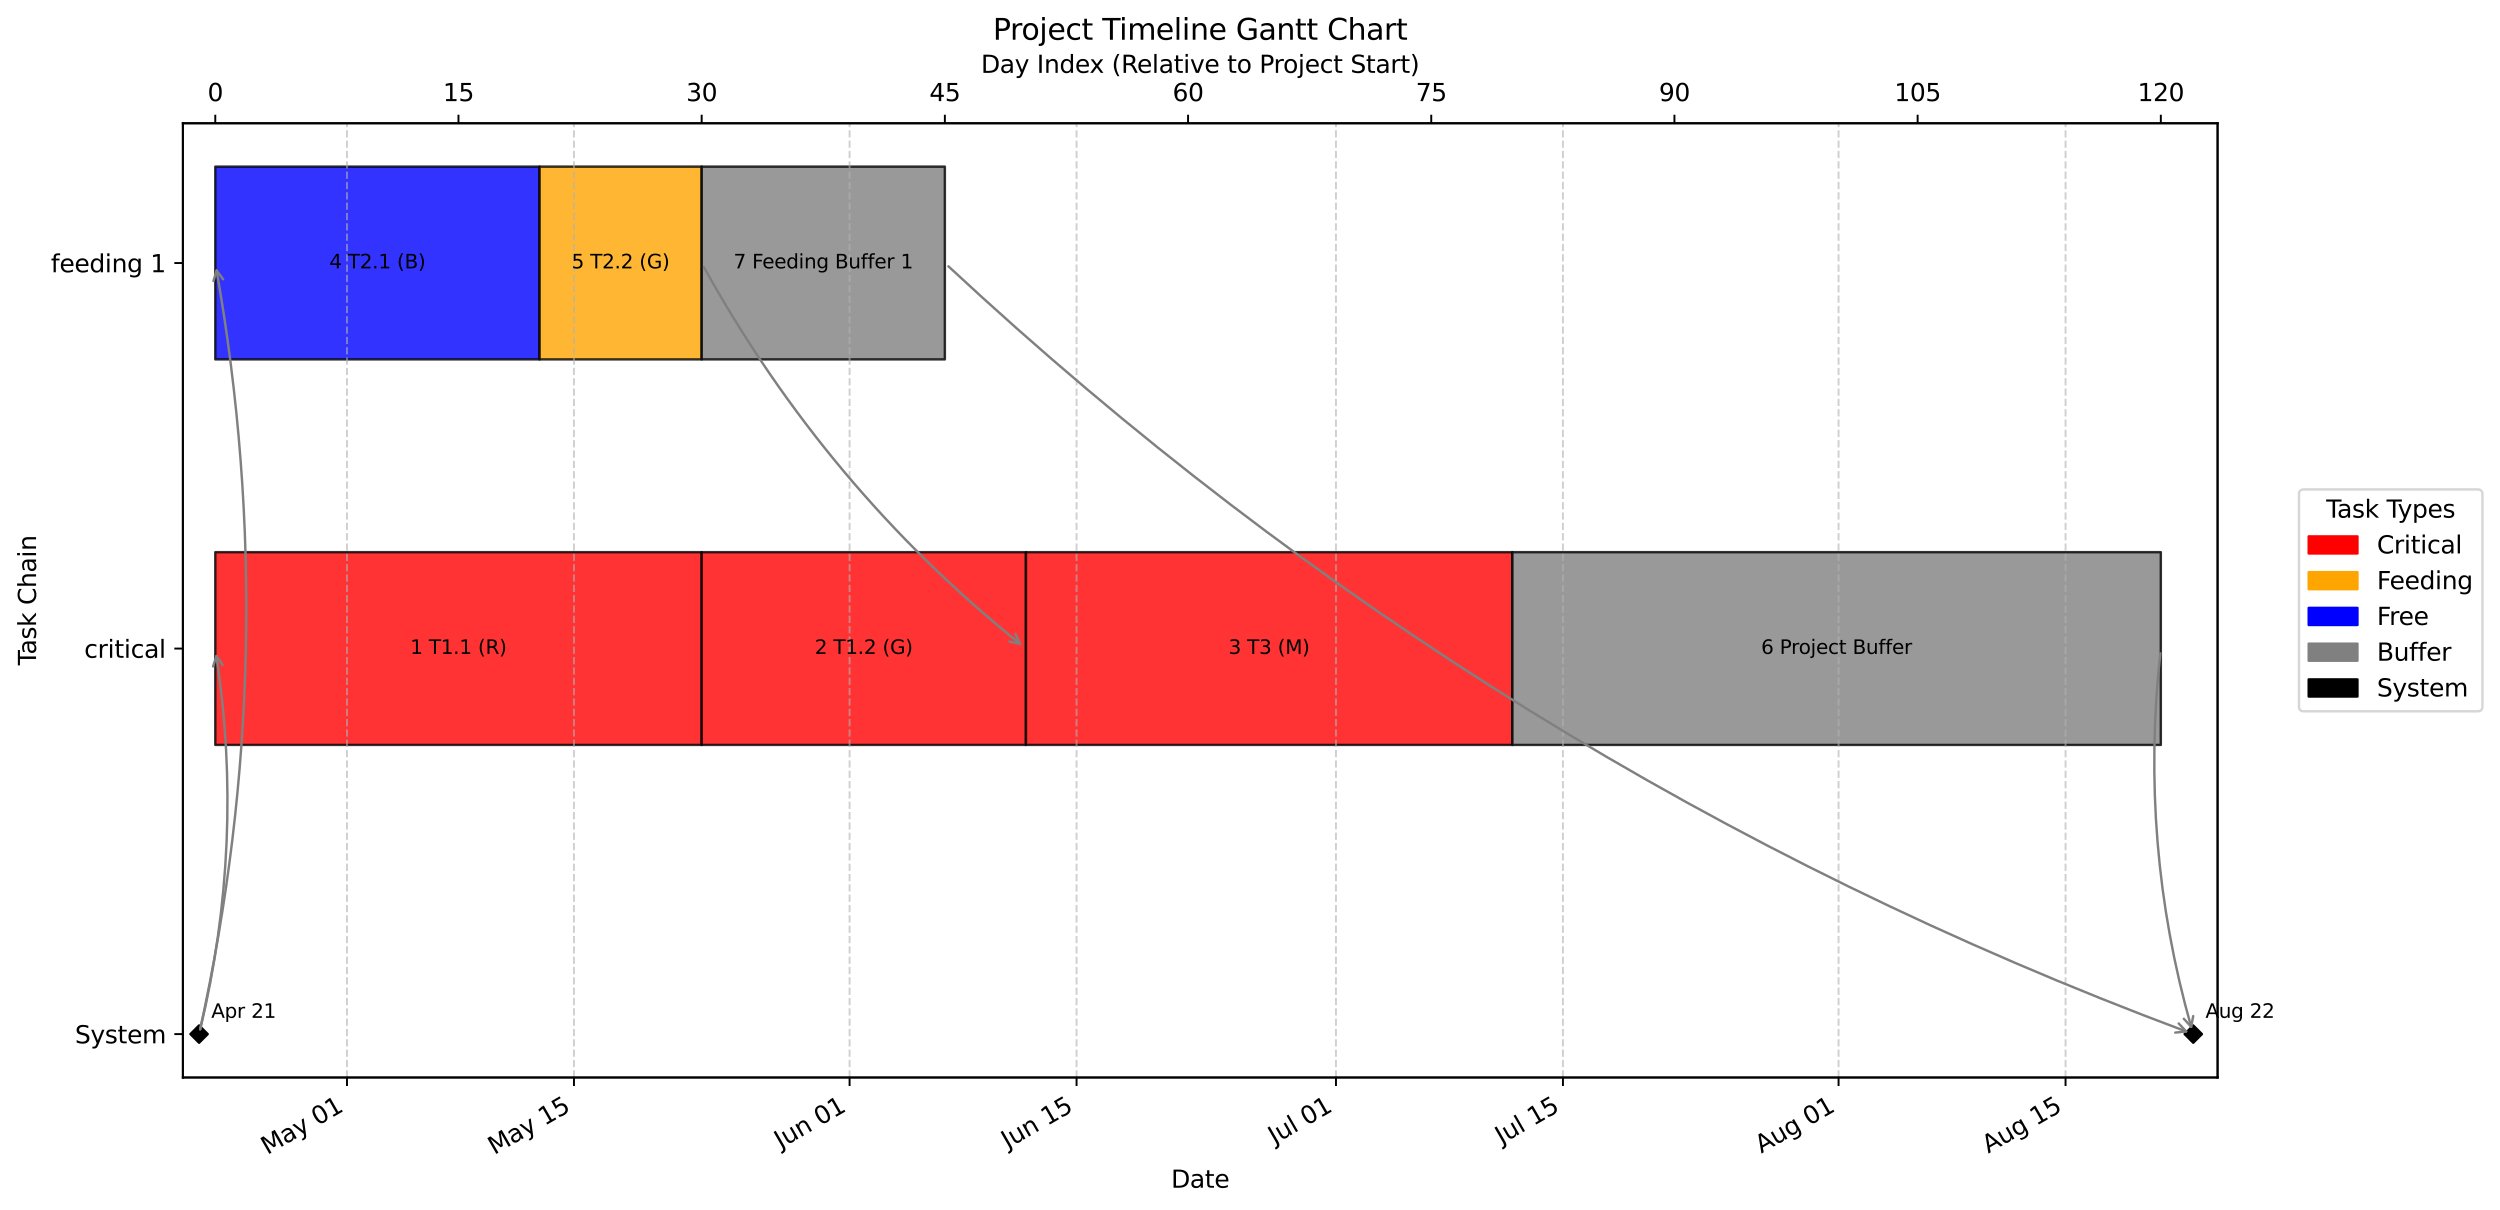 <?xml version="1.0" encoding="utf-8" standalone="no"?>
<!DOCTYPE svg PUBLIC "-//W3C//DTD SVG 1.1//EN"
  "http://www.w3.org/Graphics/SVG/1.1/DTD/svg11.dtd">
<svg xmlns:xlink="http://www.w3.org/1999/xlink" width="1026.186pt" height="496.823pt" viewBox="0 0 1026.186 496.823" xmlns="http://www.w3.org/2000/svg" version="1.1">
 <defs>
  <style type="text/css">*{stroke-linejoin: round; stroke-linecap: butt}</style>
 </defs>
 <g id="figure_1">
  <g id="patch_1">
   <path d="M 0 496.823 
L 1026.186 496.823 
L 1026.186 0 
L 0 0 
z
" style="fill: #ffffff"/>
  </g>
  <g id="axes_1">
   <g id="patch_2">
    <path d="M 75.058 442.275 
L 910.258 442.275 
L 910.258 50.595 
L 75.058 50.595 
z
" style="fill: #ffffff"/>
   </g>
   <g id="patch_3">
    <path d="M 88.368 226.653 
L 288.017 226.653 
L 288.017 305.78 
L 88.368 305.78 
z
" clip-path="url(#p4526ccff4c)" style="fill: #ff0000; opacity: 0.8; stroke: #000000; stroke-linejoin: miter"/>
   </g>
   <g id="patch_4">
    <path d="M 288.017 226.653 
L 421.117 226.653 
L 421.117 305.78 
L 288.017 305.78 
z
" clip-path="url(#p4526ccff4c)" style="fill: #ff0000; opacity: 0.8; stroke: #000000; stroke-linejoin: miter"/>
   </g>
   <g id="patch_5">
    <path d="M 421.117 226.653 
L 620.766 226.653 
L 620.766 305.78 
L 421.117 305.78 
z
" clip-path="url(#p4526ccff4c)" style="fill: #ff0000; opacity: 0.8; stroke: #000000; stroke-linejoin: miter"/>
   </g>
   <g id="patch_6">
    <path d="M 620.766 226.653 
L 886.965 226.653 
L 886.965 305.78 
L 620.766 305.78 
z
" clip-path="url(#p4526ccff4c)" style="fill: #808080; opacity: 0.8; stroke: #000000; stroke-linejoin: miter"/>
   </g>
   <g id="patch_7">
    <path d="M 88.368 68.398 
L 221.467 68.398 
L 221.467 147.526 
L 88.368 147.526 
z
" clip-path="url(#p4526ccff4c)" style="fill: #0000ff; opacity: 0.8; stroke: #000000; stroke-linejoin: miter"/>
   </g>
   <g id="patch_8">
    <path d="M 221.467 68.398 
L 288.017 68.398 
L 288.017 147.526 
L 221.467 147.526 
z
" clip-path="url(#p4526ccff4c)" style="fill: #ffa500; opacity: 0.8; stroke: #000000; stroke-linejoin: miter"/>
   </g>
   <g id="patch_9">
    <path d="M 288.017 68.398 
L 387.842 68.398 
L 387.842 147.526 
L 288.017 147.526 
z
" clip-path="url(#p4526ccff4c)" style="fill: #808080; opacity: 0.8; stroke: #000000; stroke-linejoin: miter"/>
   </g>
   <g id="matplotlib.axis_1">
    <g id="xtick_1">
     <g id="line2d_1">
      <path d="M 142.427 442.275 
L 142.427 50.595 
" clip-path="url(#p4526ccff4c)" style="fill: none; stroke-dasharray: 2.96,1.28; stroke-dashoffset: 0; stroke: #b0b0b0; stroke-opacity: 0.6; stroke-width: 0.8"/>
     </g>
     <g id="line2d_2">
      <defs>
       <path id="m112b838bc8" d="M 0 0 
L 0 3.5 
" style="stroke: #000000; stroke-width: 0.8"/>
      </defs>
      <g>
       <use xlink:href="#m112b838bc8" x="142.427" y="442.275" style="stroke: #000000; stroke-width: 0.8"/>
      </g>
     </g>
     <g id="text_1">
      <!-- May 01 -->
      <g transform="translate(109.709 474.144) rotate(-30) scale(0.1 -0.1)">
       <defs>
        <path id="DejaVuSans-4d" d="M 628 4666 
L 1569 4666 
L 2759 1491 
L 3956 4666 
L 4897 4666 
L 4897 0 
L 4281 0 
L 4281 4097 
L 3078 897 
L 2444 897 
L 1241 4097 
L 1241 0 
L 628 0 
L 628 4666 
z
" transform="scale(0.016)"/>
        <path id="DejaVuSans-61" d="M 2194 1759 
Q 1497 1759 1228 1600 
Q 959 1441 959 1056 
Q 959 750 1161 570 
Q 1363 391 1709 391 
Q 2188 391 2477 730 
Q 2766 1069 2766 1631 
L 2766 1759 
L 2194 1759 
z
M 3341 1997 
L 3341 0 
L 2766 0 
L 2766 531 
Q 2569 213 2275 61 
Q 1981 -91 1556 -91 
Q 1019 -91 701 211 
Q 384 513 384 1019 
Q 384 1609 779 1909 
Q 1175 2209 1959 2209 
L 2766 2209 
L 2766 2266 
Q 2766 2663 2505 2880 
Q 2244 3097 1772 3097 
Q 1472 3097 1187 3025 
Q 903 2953 641 2809 
L 641 3341 
Q 956 3463 1253 3523 
Q 1550 3584 1831 3584 
Q 2591 3584 2966 3190 
Q 3341 2797 3341 1997 
z
" transform="scale(0.016)"/>
        <path id="DejaVuSans-79" d="M 2059 -325 
Q 1816 -950 1584 -1140 
Q 1353 -1331 966 -1331 
L 506 -1331 
L 506 -850 
L 844 -850 
Q 1081 -850 1212 -737 
Q 1344 -625 1503 -206 
L 1606 56 
L 191 3500 
L 800 3500 
L 1894 763 
L 2988 3500 
L 3597 3500 
L 2059 -325 
z
" transform="scale(0.016)"/>
        <path id="DejaVuSans-20" transform="scale(0.016)"/>
        <path id="DejaVuSans-30" d="M 2034 4250 
Q 1547 4250 1301 3770 
Q 1056 3291 1056 2328 
Q 1056 1369 1301 889 
Q 1547 409 2034 409 
Q 2525 409 2770 889 
Q 3016 1369 3016 2328 
Q 3016 3291 2770 3770 
Q 2525 4250 2034 4250 
z
M 2034 4750 
Q 2819 4750 3233 4129 
Q 3647 3509 3647 2328 
Q 3647 1150 3233 529 
Q 2819 -91 2034 -91 
Q 1250 -91 836 529 
Q 422 1150 422 2328 
Q 422 3509 836 4129 
Q 1250 4750 2034 4750 
z
" transform="scale(0.016)"/>
        <path id="DejaVuSans-31" d="M 794 531 
L 1825 531 
L 1825 4091 
L 703 3866 
L 703 4441 
L 1819 4666 
L 2450 4666 
L 2450 531 
L 3481 531 
L 3481 0 
L 794 0 
L 794 531 
z
" transform="scale(0.016)"/>
       </defs>
       <use xlink:href="#DejaVuSans-4d"/>
       <use xlink:href="#DejaVuSans-61" transform="translate(86.279 0)"/>
       <use xlink:href="#DejaVuSans-79" transform="translate(147.559 0)"/>
       <use xlink:href="#DejaVuSans-20" transform="translate(206.738 0)"/>
       <use xlink:href="#DejaVuSans-30" transform="translate(238.525 0)"/>
       <use xlink:href="#DejaVuSans-31" transform="translate(302.148 0)"/>
      </g>
     </g>
    </g>
    <g id="xtick_2">
     <g id="line2d_3">
      <path d="M 235.596 442.275 
L 235.596 50.595 
" clip-path="url(#p4526ccff4c)" style="fill: none; stroke-dasharray: 2.96,1.28; stroke-dashoffset: 0; stroke: #b0b0b0; stroke-opacity: 0.6; stroke-width: 0.8"/>
     </g>
     <g id="line2d_4">
      <g>
       <use xlink:href="#m112b838bc8" x="235.596" y="442.275" style="stroke: #000000; stroke-width: 0.8"/>
      </g>
     </g>
     <g id="text_2">
      <!-- May 15 -->
      <g transform="translate(202.879 474.144) rotate(-30) scale(0.1 -0.1)">
       <defs>
        <path id="DejaVuSans-35" d="M 691 4666 
L 3169 4666 
L 3169 4134 
L 1269 4134 
L 1269 2991 
Q 1406 3038 1543 3061 
Q 1681 3084 1819 3084 
Q 2600 3084 3056 2656 
Q 3513 2228 3513 1497 
Q 3513 744 3044 326 
Q 2575 -91 1722 -91 
Q 1428 -91 1123 -41 
Q 819 9 494 109 
L 494 744 
Q 775 591 1075 516 
Q 1375 441 1709 441 
Q 2250 441 2565 725 
Q 2881 1009 2881 1497 
Q 2881 1984 2565 2268 
Q 2250 2553 1709 2553 
Q 1456 2553 1204 2497 
Q 953 2441 691 2322 
L 691 4666 
z
" transform="scale(0.016)"/>
       </defs>
       <use xlink:href="#DejaVuSans-4d"/>
       <use xlink:href="#DejaVuSans-61" transform="translate(86.279 0)"/>
       <use xlink:href="#DejaVuSans-79" transform="translate(147.559 0)"/>
       <use xlink:href="#DejaVuSans-20" transform="translate(206.738 0)"/>
       <use xlink:href="#DejaVuSans-31" transform="translate(238.525 0)"/>
       <use xlink:href="#DejaVuSans-35" transform="translate(302.148 0)"/>
      </g>
     </g>
    </g>
    <g id="xtick_3">
     <g id="line2d_5">
      <path d="M 348.731 442.275 
L 348.731 50.595 
" clip-path="url(#p4526ccff4c)" style="fill: none; stroke-dasharray: 2.96,1.28; stroke-dashoffset: 0; stroke: #b0b0b0; stroke-opacity: 0.6; stroke-width: 0.8"/>
     </g>
     <g id="line2d_6">
      <g>
       <use xlink:href="#m112b838bc8" x="348.731" y="442.275" style="stroke: #000000; stroke-width: 0.8"/>
      </g>
     </g>
     <g id="text_3">
      <!-- Jun 01 -->
      <g transform="translate(320.387 471.619) rotate(-30) scale(0.1 -0.1)">
       <defs>
        <path id="DejaVuSans-4a" d="M 628 4666 
L 1259 4666 
L 1259 325 
Q 1259 -519 939 -900 
Q 619 -1281 -91 -1281 
L -331 -1281 
L -331 -750 
L -134 -750 
Q 284 -750 456 -515 
Q 628 -281 628 325 
L 628 4666 
z
" transform="scale(0.016)"/>
        <path id="DejaVuSans-75" d="M 544 1381 
L 544 3500 
L 1119 3500 
L 1119 1403 
Q 1119 906 1312 657 
Q 1506 409 1894 409 
Q 2359 409 2629 706 
Q 2900 1003 2900 1516 
L 2900 3500 
L 3475 3500 
L 3475 0 
L 2900 0 
L 2900 538 
Q 2691 219 2414 64 
Q 2138 -91 1772 -91 
Q 1169 -91 856 284 
Q 544 659 544 1381 
z
M 1991 3584 
L 1991 3584 
z
" transform="scale(0.016)"/>
        <path id="DejaVuSans-6e" d="M 3513 2113 
L 3513 0 
L 2938 0 
L 2938 2094 
Q 2938 2591 2744 2837 
Q 2550 3084 2163 3084 
Q 1697 3084 1428 2787 
Q 1159 2491 1159 1978 
L 1159 0 
L 581 0 
L 581 3500 
L 1159 3500 
L 1159 2956 
Q 1366 3272 1645 3428 
Q 1925 3584 2291 3584 
Q 2894 3584 3203 3211 
Q 3513 2838 3513 2113 
z
" transform="scale(0.016)"/>
       </defs>
       <use xlink:href="#DejaVuSans-4a"/>
       <use xlink:href="#DejaVuSans-75" transform="translate(29.492 0)"/>
       <use xlink:href="#DejaVuSans-6e" transform="translate(92.871 0)"/>
       <use xlink:href="#DejaVuSans-20" transform="translate(156.25 0)"/>
       <use xlink:href="#DejaVuSans-30" transform="translate(188.037 0)"/>
       <use xlink:href="#DejaVuSans-31" transform="translate(251.66 0)"/>
      </g>
     </g>
    </g>
    <g id="xtick_4">
     <g id="line2d_7">
      <path d="M 441.901 442.275 
L 441.901 50.595 
" clip-path="url(#p4526ccff4c)" style="fill: none; stroke-dasharray: 2.96,1.28; stroke-dashoffset: 0; stroke: #b0b0b0; stroke-opacity: 0.6; stroke-width: 0.8"/>
     </g>
     <g id="line2d_8">
      <g>
       <use xlink:href="#m112b838bc8" x="441.901" y="442.275" style="stroke: #000000; stroke-width: 0.8"/>
      </g>
     </g>
     <g id="text_4">
      <!-- Jun 15 -->
      <g transform="translate(413.557 471.619) rotate(-30) scale(0.1 -0.1)">
       <use xlink:href="#DejaVuSans-4a"/>
       <use xlink:href="#DejaVuSans-75" transform="translate(29.492 0)"/>
       <use xlink:href="#DejaVuSans-6e" transform="translate(92.871 0)"/>
       <use xlink:href="#DejaVuSans-20" transform="translate(156.25 0)"/>
       <use xlink:href="#DejaVuSans-31" transform="translate(188.037 0)"/>
       <use xlink:href="#DejaVuSans-35" transform="translate(251.66 0)"/>
      </g>
     </g>
    </g>
    <g id="xtick_5">
     <g id="line2d_9">
      <path d="M 548.381 442.275 
L 548.381 50.595 
" clip-path="url(#p4526ccff4c)" style="fill: none; stroke-dasharray: 2.96,1.28; stroke-dashoffset: 0; stroke: #b0b0b0; stroke-opacity: 0.6; stroke-width: 0.8"/>
     </g>
     <g id="line2d_10">
      <g>
       <use xlink:href="#m112b838bc8" x="548.381" y="442.275" style="stroke: #000000; stroke-width: 0.8"/>
      </g>
     </g>
     <g id="text_5">
      <!-- Jul 01 -->
      <g transform="translate(523.119 469.84) rotate(-30) scale(0.1 -0.1)">
       <defs>
        <path id="DejaVuSans-6c" d="M 603 4863 
L 1178 4863 
L 1178 0 
L 603 0 
L 603 4863 
z
" transform="scale(0.016)"/>
       </defs>
       <use xlink:href="#DejaVuSans-4a"/>
       <use xlink:href="#DejaVuSans-75" transform="translate(29.492 0)"/>
       <use xlink:href="#DejaVuSans-6c" transform="translate(92.871 0)"/>
       <use xlink:href="#DejaVuSans-20" transform="translate(120.654 0)"/>
       <use xlink:href="#DejaVuSans-30" transform="translate(152.441 0)"/>
       <use xlink:href="#DejaVuSans-31" transform="translate(216.064 0)"/>
      </g>
     </g>
    </g>
    <g id="xtick_6">
     <g id="line2d_11">
      <path d="M 641.55 442.275 
L 641.55 50.595 
" clip-path="url(#p4526ccff4c)" style="fill: none; stroke-dasharray: 2.96,1.28; stroke-dashoffset: 0; stroke: #b0b0b0; stroke-opacity: 0.6; stroke-width: 0.8"/>
     </g>
     <g id="line2d_12">
      <g>
       <use xlink:href="#m112b838bc8" x="641.55" y="442.275" style="stroke: #000000; stroke-width: 0.8"/>
      </g>
     </g>
     <g id="text_6">
      <!-- Jul 15 -->
      <g transform="translate(616.289 469.84) rotate(-30) scale(0.1 -0.1)">
       <use xlink:href="#DejaVuSans-4a"/>
       <use xlink:href="#DejaVuSans-75" transform="translate(29.492 0)"/>
       <use xlink:href="#DejaVuSans-6c" transform="translate(92.871 0)"/>
       <use xlink:href="#DejaVuSans-20" transform="translate(120.654 0)"/>
       <use xlink:href="#DejaVuSans-31" transform="translate(152.441 0)"/>
       <use xlink:href="#DejaVuSans-35" transform="translate(216.064 0)"/>
      </g>
     </g>
    </g>
    <g id="xtick_7">
     <g id="line2d_13">
      <path d="M 754.685 442.275 
L 754.685 50.595 
" clip-path="url(#p4526ccff4c)" style="fill: none; stroke-dasharray: 2.96,1.28; stroke-dashoffset: 0; stroke: #b0b0b0; stroke-opacity: 0.6; stroke-width: 0.8"/>
     </g>
     <g id="line2d_14">
      <g>
       <use xlink:href="#m112b838bc8" x="754.685" y="442.275" style="stroke: #000000; stroke-width: 0.8"/>
      </g>
     </g>
     <g id="text_7">
      <!-- Aug 01 -->
      <g transform="translate(722.962 473.57) rotate(-30) scale(0.1 -0.1)">
       <defs>
        <path id="DejaVuSans-41" d="M 2188 4044 
L 1331 1722 
L 3047 1722 
L 2188 4044 
z
M 1831 4666 
L 2547 4666 
L 4325 0 
L 3669 0 
L 3244 1197 
L 1141 1197 
L 716 0 
L 50 0 
L 1831 4666 
z
" transform="scale(0.016)"/>
        <path id="DejaVuSans-67" d="M 2906 1791 
Q 2906 2416 2648 2759 
Q 2391 3103 1925 3103 
Q 1463 3103 1205 2759 
Q 947 2416 947 1791 
Q 947 1169 1205 825 
Q 1463 481 1925 481 
Q 2391 481 2648 825 
Q 2906 1169 2906 1791 
z
M 3481 434 
Q 3481 -459 3084 -895 
Q 2688 -1331 1869 -1331 
Q 1566 -1331 1297 -1286 
Q 1028 -1241 775 -1147 
L 775 -588 
Q 1028 -725 1275 -790 
Q 1522 -856 1778 -856 
Q 2344 -856 2625 -561 
Q 2906 -266 2906 331 
L 2906 616 
Q 2728 306 2450 153 
Q 2172 0 1784 0 
Q 1141 0 747 490 
Q 353 981 353 1791 
Q 353 2603 747 3093 
Q 1141 3584 1784 3584 
Q 2172 3584 2450 3431 
Q 2728 3278 2906 2969 
L 2906 3500 
L 3481 3500 
L 3481 434 
z
" transform="scale(0.016)"/>
       </defs>
       <use xlink:href="#DejaVuSans-41"/>
       <use xlink:href="#DejaVuSans-75" transform="translate(68.408 0)"/>
       <use xlink:href="#DejaVuSans-67" transform="translate(131.787 0)"/>
       <use xlink:href="#DejaVuSans-20" transform="translate(195.264 0)"/>
       <use xlink:href="#DejaVuSans-30" transform="translate(227.051 0)"/>
       <use xlink:href="#DejaVuSans-31" transform="translate(290.674 0)"/>
      </g>
     </g>
    </g>
    <g id="xtick_8">
     <g id="line2d_15">
      <path d="M 847.855 442.275 
L 847.855 50.595 
" clip-path="url(#p4526ccff4c)" style="fill: none; stroke-dasharray: 2.96,1.28; stroke-dashoffset: 0; stroke: #b0b0b0; stroke-opacity: 0.6; stroke-width: 0.8"/>
     </g>
     <g id="line2d_16">
      <g>
       <use xlink:href="#m112b838bc8" x="847.855" y="442.275" style="stroke: #000000; stroke-width: 0.8"/>
      </g>
     </g>
     <g id="text_8">
      <!-- Aug 15 -->
      <g transform="translate(816.132 473.57) rotate(-30) scale(0.1 -0.1)">
       <use xlink:href="#DejaVuSans-41"/>
       <use xlink:href="#DejaVuSans-75" transform="translate(68.408 0)"/>
       <use xlink:href="#DejaVuSans-67" transform="translate(131.787 0)"/>
       <use xlink:href="#DejaVuSans-20" transform="translate(195.264 0)"/>
       <use xlink:href="#DejaVuSans-31" transform="translate(227.051 0)"/>
       <use xlink:href="#DejaVuSans-35" transform="translate(290.674 0)"/>
      </g>
     </g>
    </g>
    <g id="text_9">
     <!-- Date -->
     <g transform="translate(480.707 487.544) scale(0.1 -0.1)">
      <defs>
       <path id="DejaVuSans-44" d="M 1259 4147 
L 1259 519 
L 2022 519 
Q 2988 519 3436 956 
Q 3884 1394 3884 2338 
Q 3884 3275 3436 3711 
Q 2988 4147 2022 4147 
L 1259 4147 
z
M 628 4666 
L 1925 4666 
Q 3281 4666 3915 4102 
Q 4550 3538 4550 2338 
Q 4550 1131 3912 565 
Q 3275 0 1925 0 
L 628 0 
L 628 4666 
z
" transform="scale(0.016)"/>
       <path id="DejaVuSans-74" d="M 1172 4494 
L 1172 3500 
L 2356 3500 
L 2356 3053 
L 1172 3053 
L 1172 1153 
Q 1172 725 1289 603 
Q 1406 481 1766 481 
L 2356 481 
L 2356 0 
L 1766 0 
Q 1100 0 847 248 
Q 594 497 594 1153 
L 594 3053 
L 172 3053 
L 172 3500 
L 594 3500 
L 594 4494 
L 1172 4494 
z
" transform="scale(0.016)"/>
       <path id="DejaVuSans-65" d="M 3597 1894 
L 3597 1613 
L 953 1613 
Q 991 1019 1311 708 
Q 1631 397 2203 397 
Q 2534 397 2845 478 
Q 3156 559 3463 722 
L 3463 178 
Q 3153 47 2828 -22 
Q 2503 -91 2169 -91 
Q 1331 -91 842 396 
Q 353 884 353 1716 
Q 353 2575 817 3079 
Q 1281 3584 2069 3584 
Q 2775 3584 3186 3129 
Q 3597 2675 3597 1894 
z
M 3022 2063 
Q 3016 2534 2758 2815 
Q 2500 3097 2075 3097 
Q 1594 3097 1305 2825 
Q 1016 2553 972 2059 
L 3022 2063 
z
" transform="scale(0.016)"/>
      </defs>
      <use xlink:href="#DejaVuSans-44"/>
      <use xlink:href="#DejaVuSans-61" transform="translate(77.002 0)"/>
      <use xlink:href="#DejaVuSans-74" transform="translate(138.281 0)"/>
      <use xlink:href="#DejaVuSans-65" transform="translate(177.49 0)"/>
     </g>
    </g>
   </g>
   <g id="matplotlib.axis_2">
    <g id="ytick_1">
     <g id="line2d_17">
      <defs>
       <path id="m7cfccc34eb" d="M 0 0 
L -3.5 0 
" style="stroke: #000000; stroke-width: 0.8"/>
      </defs>
      <g>
       <use xlink:href="#m7cfccc34eb" x="75.058" y="107.962" style="stroke: #000000; stroke-width: 0.8"/>
      </g>
     </g>
     <g id="text_10">
      <!-- feeding 1 -->
      <g transform="translate(20.878 111.761) scale(0.1 -0.1)">
       <defs>
        <path id="DejaVuSans-66" d="M 2375 4863 
L 2375 4384 
L 1825 4384 
Q 1516 4384 1395 4259 
Q 1275 4134 1275 3809 
L 1275 3500 
L 2222 3500 
L 2222 3053 
L 1275 3053 
L 1275 0 
L 697 0 
L 697 3053 
L 147 3053 
L 147 3500 
L 697 3500 
L 697 3744 
Q 697 4328 969 4595 
Q 1241 4863 1831 4863 
L 2375 4863 
z
" transform="scale(0.016)"/>
        <path id="DejaVuSans-64" d="M 2906 2969 
L 2906 4863 
L 3481 4863 
L 3481 0 
L 2906 0 
L 2906 525 
Q 2725 213 2448 61 
Q 2172 -91 1784 -91 
Q 1150 -91 751 415 
Q 353 922 353 1747 
Q 353 2572 751 3078 
Q 1150 3584 1784 3584 
Q 2172 3584 2448 3432 
Q 2725 3281 2906 2969 
z
M 947 1747 
Q 947 1113 1208 752 
Q 1469 391 1925 391 
Q 2381 391 2643 752 
Q 2906 1113 2906 1747 
Q 2906 2381 2643 2742 
Q 2381 3103 1925 3103 
Q 1469 3103 1208 2742 
Q 947 2381 947 1747 
z
" transform="scale(0.016)"/>
        <path id="DejaVuSans-69" d="M 603 3500 
L 1178 3500 
L 1178 0 
L 603 0 
L 603 3500 
z
M 603 4863 
L 1178 4863 
L 1178 4134 
L 603 4134 
L 603 4863 
z
" transform="scale(0.016)"/>
       </defs>
       <use xlink:href="#DejaVuSans-66"/>
       <use xlink:href="#DejaVuSans-65" transform="translate(35.205 0)"/>
       <use xlink:href="#DejaVuSans-65" transform="translate(96.729 0)"/>
       <use xlink:href="#DejaVuSans-64" transform="translate(158.252 0)"/>
       <use xlink:href="#DejaVuSans-69" transform="translate(221.729 0)"/>
       <use xlink:href="#DejaVuSans-6e" transform="translate(249.512 0)"/>
       <use xlink:href="#DejaVuSans-67" transform="translate(312.891 0)"/>
       <use xlink:href="#DejaVuSans-20" transform="translate(376.367 0)"/>
       <use xlink:href="#DejaVuSans-31" transform="translate(408.154 0)"/>
      </g>
     </g>
    </g>
    <g id="ytick_2">
     <g id="line2d_18">
      <g>
       <use xlink:href="#m7cfccc34eb" x="75.058" y="266.217" style="stroke: #000000; stroke-width: 0.8"/>
      </g>
     </g>
     <g id="text_11">
      <!-- critical -->
      <g transform="translate(34.567 270.016) scale(0.1 -0.1)">
       <defs>
        <path id="DejaVuSans-63" d="M 3122 3366 
L 3122 2828 
Q 2878 2963 2633 3030 
Q 2388 3097 2138 3097 
Q 1578 3097 1268 2742 
Q 959 2388 959 1747 
Q 959 1106 1268 751 
Q 1578 397 2138 397 
Q 2388 397 2633 464 
Q 2878 531 3122 666 
L 3122 134 
Q 2881 22 2623 -34 
Q 2366 -91 2075 -91 
Q 1284 -91 818 406 
Q 353 903 353 1747 
Q 353 2603 823 3093 
Q 1294 3584 2113 3584 
Q 2378 3584 2631 3529 
Q 2884 3475 3122 3366 
z
" transform="scale(0.016)"/>
        <path id="DejaVuSans-72" d="M 2631 2963 
Q 2534 3019 2420 3045 
Q 2306 3072 2169 3072 
Q 1681 3072 1420 2755 
Q 1159 2438 1159 1844 
L 1159 0 
L 581 0 
L 581 3500 
L 1159 3500 
L 1159 2956 
Q 1341 3275 1631 3429 
Q 1922 3584 2338 3584 
Q 2397 3584 2469 3576 
Q 2541 3569 2628 3553 
L 2631 2963 
z
" transform="scale(0.016)"/>
       </defs>
       <use xlink:href="#DejaVuSans-63"/>
       <use xlink:href="#DejaVuSans-72" transform="translate(54.98 0)"/>
       <use xlink:href="#DejaVuSans-69" transform="translate(96.094 0)"/>
       <use xlink:href="#DejaVuSans-74" transform="translate(123.877 0)"/>
       <use xlink:href="#DejaVuSans-69" transform="translate(163.086 0)"/>
       <use xlink:href="#DejaVuSans-63" transform="translate(190.869 0)"/>
       <use xlink:href="#DejaVuSans-61" transform="translate(245.85 0)"/>
       <use xlink:href="#DejaVuSans-6c" transform="translate(307.129 0)"/>
      </g>
     </g>
    </g>
    <g id="ytick_3">
     <g id="line2d_19">
      <g>
       <use xlink:href="#m7cfccc34eb" x="75.058" y="424.471" style="stroke: #000000; stroke-width: 0.8"/>
      </g>
     </g>
     <g id="text_12">
      <!-- System -->
      <g transform="translate(30.767 428.27) scale(0.1 -0.1)">
       <defs>
        <path id="DejaVuSans-53" d="M 3425 4513 
L 3425 3897 
Q 3066 4069 2747 4153 
Q 2428 4238 2131 4238 
Q 1616 4238 1336 4038 
Q 1056 3838 1056 3469 
Q 1056 3159 1242 3001 
Q 1428 2844 1947 2747 
L 2328 2669 
Q 3034 2534 3370 2195 
Q 3706 1856 3706 1288 
Q 3706 609 3251 259 
Q 2797 -91 1919 -91 
Q 1588 -91 1214 -16 
Q 841 59 441 206 
L 441 856 
Q 825 641 1194 531 
Q 1563 422 1919 422 
Q 2459 422 2753 634 
Q 3047 847 3047 1241 
Q 3047 1584 2836 1778 
Q 2625 1972 2144 2069 
L 1759 2144 
Q 1053 2284 737 2584 
Q 422 2884 422 3419 
Q 422 4038 858 4394 
Q 1294 4750 2059 4750 
Q 2388 4750 2728 4690 
Q 3069 4631 3425 4513 
z
" transform="scale(0.016)"/>
        <path id="DejaVuSans-73" d="M 2834 3397 
L 2834 2853 
Q 2591 2978 2328 3040 
Q 2066 3103 1784 3103 
Q 1356 3103 1142 2972 
Q 928 2841 928 2578 
Q 928 2378 1081 2264 
Q 1234 2150 1697 2047 
L 1894 2003 
Q 2506 1872 2764 1633 
Q 3022 1394 3022 966 
Q 3022 478 2636 193 
Q 2250 -91 1575 -91 
Q 1294 -91 989 -36 
Q 684 19 347 128 
L 347 722 
Q 666 556 975 473 
Q 1284 391 1588 391 
Q 1994 391 2212 530 
Q 2431 669 2431 922 
Q 2431 1156 2273 1281 
Q 2116 1406 1581 1522 
L 1381 1569 
Q 847 1681 609 1914 
Q 372 2147 372 2553 
Q 372 3047 722 3315 
Q 1072 3584 1716 3584 
Q 2034 3584 2315 3537 
Q 2597 3491 2834 3397 
z
" transform="scale(0.016)"/>
        <path id="DejaVuSans-6d" d="M 3328 2828 
Q 3544 3216 3844 3400 
Q 4144 3584 4550 3584 
Q 5097 3584 5394 3201 
Q 5691 2819 5691 2113 
L 5691 0 
L 5113 0 
L 5113 2094 
Q 5113 2597 4934 2840 
Q 4756 3084 4391 3084 
Q 3944 3084 3684 2787 
Q 3425 2491 3425 1978 
L 3425 0 
L 2847 0 
L 2847 2094 
Q 2847 2600 2669 2842 
Q 2491 3084 2119 3084 
Q 1678 3084 1418 2786 
Q 1159 2488 1159 1978 
L 1159 0 
L 581 0 
L 581 3500 
L 1159 3500 
L 1159 2956 
Q 1356 3278 1631 3431 
Q 1906 3584 2284 3584 
Q 2666 3584 2933 3390 
Q 3200 3197 3328 2828 
z
" transform="scale(0.016)"/>
       </defs>
       <use xlink:href="#DejaVuSans-53"/>
       <use xlink:href="#DejaVuSans-79" transform="translate(63.477 0)"/>
       <use xlink:href="#DejaVuSans-73" transform="translate(122.656 0)"/>
       <use xlink:href="#DejaVuSans-74" transform="translate(174.756 0)"/>
       <use xlink:href="#DejaVuSans-65" transform="translate(213.965 0)"/>
       <use xlink:href="#DejaVuSans-6d" transform="translate(275.488 0)"/>
      </g>
     </g>
    </g>
    <g id="text_13">
     <!-- Task Chain -->
     <g transform="translate(14.798 273.099) rotate(-90) scale(0.1 -0.1)">
      <defs>
       <path id="DejaVuSans-54" d="M -19 4666 
L 3928 4666 
L 3928 4134 
L 2272 4134 
L 2272 0 
L 1638 0 
L 1638 4134 
L -19 4134 
L -19 4666 
z
" transform="scale(0.016)"/>
       <path id="DejaVuSans-6b" d="M 581 4863 
L 1159 4863 
L 1159 1991 
L 2875 3500 
L 3609 3500 
L 1753 1863 
L 3688 0 
L 2938 0 
L 1159 1709 
L 1159 0 
L 581 0 
L 581 4863 
z
" transform="scale(0.016)"/>
       <path id="DejaVuSans-43" d="M 4122 4306 
L 4122 3641 
Q 3803 3938 3442 4084 
Q 3081 4231 2675 4231 
Q 1875 4231 1450 3742 
Q 1025 3253 1025 2328 
Q 1025 1406 1450 917 
Q 1875 428 2675 428 
Q 3081 428 3442 575 
Q 3803 722 4122 1019 
L 4122 359 
Q 3791 134 3420 21 
Q 3050 -91 2638 -91 
Q 1578 -91 968 557 
Q 359 1206 359 2328 
Q 359 3453 968 4101 
Q 1578 4750 2638 4750 
Q 3056 4750 3426 4639 
Q 3797 4528 4122 4306 
z
" transform="scale(0.016)"/>
       <path id="DejaVuSans-68" d="M 3513 2113 
L 3513 0 
L 2938 0 
L 2938 2094 
Q 2938 2591 2744 2837 
Q 2550 3084 2163 3084 
Q 1697 3084 1428 2787 
Q 1159 2491 1159 1978 
L 1159 0 
L 581 0 
L 581 4863 
L 1159 4863 
L 1159 2956 
Q 1366 3272 1645 3428 
Q 1925 3584 2291 3584 
Q 2894 3584 3203 3211 
Q 3513 2838 3513 2113 
z
" transform="scale(0.016)"/>
      </defs>
      <use xlink:href="#DejaVuSans-54"/>
      <use xlink:href="#DejaVuSans-61" transform="translate(44.584 0)"/>
      <use xlink:href="#DejaVuSans-73" transform="translate(105.863 0)"/>
      <use xlink:href="#DejaVuSans-6b" transform="translate(157.963 0)"/>
      <use xlink:href="#DejaVuSans-20" transform="translate(215.873 0)"/>
      <use xlink:href="#DejaVuSans-43" transform="translate(247.66 0)"/>
      <use xlink:href="#DejaVuSans-68" transform="translate(317.484 0)"/>
      <use xlink:href="#DejaVuSans-61" transform="translate(380.863 0)"/>
      <use xlink:href="#DejaVuSans-69" transform="translate(442.143 0)"/>
      <use xlink:href="#DejaVuSans-6e" transform="translate(469.926 0)"/>
     </g>
    </g>
   </g>
   <g id="line2d_20">
    <defs>
     <path id="m62b33a0558" d="M 0 3.536 
L 3.536 0 
L 0 -3.536 
L -3.536 0 
z
" style="stroke: #000000; stroke-linejoin: miter"/>
    </defs>
    <g clip-path="url(#p4526ccff4c)">
     <use xlink:href="#m62b33a0558" x="81.713" y="424.471" style="stroke: #000000; stroke-linejoin: miter"/>
    </g>
   </g>
   <g id="line2d_21">
    <g clip-path="url(#p4526ccff4c)">
     <use xlink:href="#m62b33a0558" x="900.275" y="424.471" style="stroke: #000000; stroke-linejoin: miter"/>
    </g>
   </g>
   <g id="patch_10">
    <path d="M 75.058 442.275 
L 75.058 50.595 
" style="fill: none; stroke: #000000; stroke-width: 0.8; stroke-linejoin: miter; stroke-linecap: square"/>
   </g>
   <g id="patch_11">
    <path d="M 910.258 442.275 
L 910.258 50.595 
" style="fill: none; stroke: #000000; stroke-width: 0.8; stroke-linejoin: miter; stroke-linecap: square"/>
   </g>
   <g id="patch_12">
    <path d="M 75.058 442.275 
L 910.258 442.275 
" style="fill: none; stroke: #000000; stroke-width: 0.8; stroke-linejoin: miter; stroke-linecap: square"/>
   </g>
   <g id="patch_13">
    <path d="M 75.058 50.595 
L 910.258 50.595 
" style="fill: none; stroke: #000000; stroke-width: 0.8; stroke-linejoin: miter; stroke-linecap: square"/>
   </g>
   <g id="text_14">
    <!-- 1 T1.1 (R) -->
    <g transform="translate(168.4 268.424) scale(0.08 -0.08)">
     <defs>
      <path id="DejaVuSans-2e" d="M 684 794 
L 1344 794 
L 1344 0 
L 684 0 
L 684 794 
z
" transform="scale(0.016)"/>
      <path id="DejaVuSans-28" d="M 1984 4856 
Q 1566 4138 1362 3434 
Q 1159 2731 1159 2009 
Q 1159 1288 1364 580 
Q 1569 -128 1984 -844 
L 1484 -844 
Q 1016 -109 783 600 
Q 550 1309 550 2009 
Q 550 2706 781 3412 
Q 1013 4119 1484 4856 
L 1984 4856 
z
" transform="scale(0.016)"/>
      <path id="DejaVuSans-52" d="M 2841 2188 
Q 3044 2119 3236 1894 
Q 3428 1669 3622 1275 
L 4263 0 
L 3584 0 
L 2988 1197 
Q 2756 1666 2539 1819 
Q 2322 1972 1947 1972 
L 1259 1972 
L 1259 0 
L 628 0 
L 628 4666 
L 2053 4666 
Q 2853 4666 3247 4331 
Q 3641 3997 3641 3322 
Q 3641 2881 3436 2590 
Q 3231 2300 2841 2188 
z
M 1259 4147 
L 1259 2491 
L 2053 2491 
Q 2509 2491 2742 2702 
Q 2975 2913 2975 3322 
Q 2975 3731 2742 3939 
Q 2509 4147 2053 4147 
L 1259 4147 
z
" transform="scale(0.016)"/>
      <path id="DejaVuSans-29" d="M 513 4856 
L 1013 4856 
Q 1481 4119 1714 3412 
Q 1947 2706 1947 2009 
Q 1947 1309 1714 600 
Q 1481 -109 1013 -844 
L 513 -844 
Q 928 -128 1133 580 
Q 1338 1288 1338 2009 
Q 1338 2731 1133 3434 
Q 928 4138 513 4856 
z
" transform="scale(0.016)"/>
     </defs>
     <use xlink:href="#DejaVuSans-31"/>
     <use xlink:href="#DejaVuSans-20" transform="translate(63.623 0)"/>
     <use xlink:href="#DejaVuSans-54" transform="translate(95.41 0)"/>
     <use xlink:href="#DejaVuSans-31" transform="translate(156.494 0)"/>
     <use xlink:href="#DejaVuSans-2e" transform="translate(220.117 0)"/>
     <use xlink:href="#DejaVuSans-31" transform="translate(251.904 0)"/>
     <use xlink:href="#DejaVuSans-20" transform="translate(315.527 0)"/>
     <use xlink:href="#DejaVuSans-28" transform="translate(347.314 0)"/>
     <use xlink:href="#DejaVuSans-52" transform="translate(386.328 0)"/>
     <use xlink:href="#DejaVuSans-29" transform="translate(455.811 0)"/>
    </g>
   </g>
   <g id="text_15">
    <!-- 2 T1.2 (G) -->
    <g transform="translate(334.454 268.424) scale(0.08 -0.08)">
     <defs>
      <path id="DejaVuSans-32" d="M 1228 531 
L 3431 531 
L 3431 0 
L 469 0 
L 469 531 
Q 828 903 1448 1529 
Q 2069 2156 2228 2338 
Q 2531 2678 2651 2914 
Q 2772 3150 2772 3378 
Q 2772 3750 2511 3984 
Q 2250 4219 1831 4219 
Q 1534 4219 1204 4116 
Q 875 4013 500 3803 
L 500 4441 
Q 881 4594 1212 4672 
Q 1544 4750 1819 4750 
Q 2544 4750 2975 4387 
Q 3406 4025 3406 3419 
Q 3406 3131 3298 2873 
Q 3191 2616 2906 2266 
Q 2828 2175 2409 1742 
Q 1991 1309 1228 531 
z
" transform="scale(0.016)"/>
      <path id="DejaVuSans-47" d="M 3809 666 
L 3809 1919 
L 2778 1919 
L 2778 2438 
L 4434 2438 
L 4434 434 
Q 4069 175 3628 42 
Q 3188 -91 2688 -91 
Q 1594 -91 976 548 
Q 359 1188 359 2328 
Q 359 3472 976 4111 
Q 1594 4750 2688 4750 
Q 3144 4750 3555 4637 
Q 3966 4525 4313 4306 
L 4313 3634 
Q 3963 3931 3569 4081 
Q 3175 4231 2741 4231 
Q 1884 4231 1454 3753 
Q 1025 3275 1025 2328 
Q 1025 1384 1454 906 
Q 1884 428 2741 428 
Q 3075 428 3337 486 
Q 3600 544 3809 666 
z
" transform="scale(0.016)"/>
     </defs>
     <use xlink:href="#DejaVuSans-32"/>
     <use xlink:href="#DejaVuSans-20" transform="translate(63.623 0)"/>
     <use xlink:href="#DejaVuSans-54" transform="translate(95.41 0)"/>
     <use xlink:href="#DejaVuSans-31" transform="translate(156.494 0)"/>
     <use xlink:href="#DejaVuSans-2e" transform="translate(220.117 0)"/>
     <use xlink:href="#DejaVuSans-32" transform="translate(251.904 0)"/>
     <use xlink:href="#DejaVuSans-20" transform="translate(315.527 0)"/>
     <use xlink:href="#DejaVuSans-28" transform="translate(347.314 0)"/>
     <use xlink:href="#DejaVuSans-47" transform="translate(386.328 0)"/>
     <use xlink:href="#DejaVuSans-29" transform="translate(463.818 0)"/>
    </g>
   </g>
   <g id="text_16">
    <!-- 3 T3 (M) -->
    <g transform="translate(504.293 268.424) scale(0.08 -0.08)">
     <defs>
      <path id="DejaVuSans-33" d="M 2597 2516 
Q 3050 2419 3304 2112 
Q 3559 1806 3559 1356 
Q 3559 666 3084 287 
Q 2609 -91 1734 -91 
Q 1441 -91 1130 -33 
Q 819 25 488 141 
L 488 750 
Q 750 597 1062 519 
Q 1375 441 1716 441 
Q 2309 441 2620 675 
Q 2931 909 2931 1356 
Q 2931 1769 2642 2001 
Q 2353 2234 1838 2234 
L 1294 2234 
L 1294 2753 
L 1863 2753 
Q 2328 2753 2575 2939 
Q 2822 3125 2822 3475 
Q 2822 3834 2567 4026 
Q 2313 4219 1838 4219 
Q 1578 4219 1281 4162 
Q 984 4106 628 3988 
L 628 4550 
Q 988 4650 1302 4700 
Q 1616 4750 1894 4750 
Q 2613 4750 3031 4423 
Q 3450 4097 3450 3541 
Q 3450 3153 3228 2886 
Q 3006 2619 2597 2516 
z
" transform="scale(0.016)"/>
     </defs>
     <use xlink:href="#DejaVuSans-33"/>
     <use xlink:href="#DejaVuSans-20" transform="translate(63.623 0)"/>
     <use xlink:href="#DejaVuSans-54" transform="translate(95.41 0)"/>
     <use xlink:href="#DejaVuSans-33" transform="translate(156.494 0)"/>
     <use xlink:href="#DejaVuSans-20" transform="translate(220.117 0)"/>
     <use xlink:href="#DejaVuSans-28" transform="translate(251.904 0)"/>
     <use xlink:href="#DejaVuSans-4d" transform="translate(290.918 0)"/>
     <use xlink:href="#DejaVuSans-29" transform="translate(377.197 0)"/>
    </g>
   </g>
   <g id="text_17">
    <!-- 6 Project Buffer -->
    <g transform="translate(722.893 268.424) scale(0.08 -0.08)">
     <defs>
      <path id="DejaVuSans-36" d="M 2113 2584 
Q 1688 2584 1439 2293 
Q 1191 2003 1191 1497 
Q 1191 994 1439 701 
Q 1688 409 2113 409 
Q 2538 409 2786 701 
Q 3034 994 3034 1497 
Q 3034 2003 2786 2293 
Q 2538 2584 2113 2584 
z
M 3366 4563 
L 3366 3988 
Q 3128 4100 2886 4159 
Q 2644 4219 2406 4219 
Q 1781 4219 1451 3797 
Q 1122 3375 1075 2522 
Q 1259 2794 1537 2939 
Q 1816 3084 2150 3084 
Q 2853 3084 3261 2657 
Q 3669 2231 3669 1497 
Q 3669 778 3244 343 
Q 2819 -91 2113 -91 
Q 1303 -91 875 529 
Q 447 1150 447 2328 
Q 447 3434 972 4092 
Q 1497 4750 2381 4750 
Q 2619 4750 2861 4703 
Q 3103 4656 3366 4563 
z
" transform="scale(0.016)"/>
      <path id="DejaVuSans-50" d="M 1259 4147 
L 1259 2394 
L 2053 2394 
Q 2494 2394 2734 2622 
Q 2975 2850 2975 3272 
Q 2975 3691 2734 3919 
Q 2494 4147 2053 4147 
L 1259 4147 
z
M 628 4666 
L 2053 4666 
Q 2838 4666 3239 4311 
Q 3641 3956 3641 3272 
Q 3641 2581 3239 2228 
Q 2838 1875 2053 1875 
L 1259 1875 
L 1259 0 
L 628 0 
L 628 4666 
z
" transform="scale(0.016)"/>
      <path id="DejaVuSans-6f" d="M 1959 3097 
Q 1497 3097 1228 2736 
Q 959 2375 959 1747 
Q 959 1119 1226 758 
Q 1494 397 1959 397 
Q 2419 397 2687 759 
Q 2956 1122 2956 1747 
Q 2956 2369 2687 2733 
Q 2419 3097 1959 3097 
z
M 1959 3584 
Q 2709 3584 3137 3096 
Q 3566 2609 3566 1747 
Q 3566 888 3137 398 
Q 2709 -91 1959 -91 
Q 1206 -91 779 398 
Q 353 888 353 1747 
Q 353 2609 779 3096 
Q 1206 3584 1959 3584 
z
" transform="scale(0.016)"/>
      <path id="DejaVuSans-6a" d="M 603 3500 
L 1178 3500 
L 1178 -63 
Q 1178 -731 923 -1031 
Q 669 -1331 103 -1331 
L -116 -1331 
L -116 -844 
L 38 -844 
Q 366 -844 484 -692 
Q 603 -541 603 -63 
L 603 3500 
z
M 603 4863 
L 1178 4863 
L 1178 4134 
L 603 4134 
L 603 4863 
z
" transform="scale(0.016)"/>
      <path id="DejaVuSans-42" d="M 1259 2228 
L 1259 519 
L 2272 519 
Q 2781 519 3026 730 
Q 3272 941 3272 1375 
Q 3272 1813 3026 2020 
Q 2781 2228 2272 2228 
L 1259 2228 
z
M 1259 4147 
L 1259 2741 
L 2194 2741 
Q 2656 2741 2882 2914 
Q 3109 3088 3109 3444 
Q 3109 3797 2882 3972 
Q 2656 4147 2194 4147 
L 1259 4147 
z
M 628 4666 
L 2241 4666 
Q 2963 4666 3353 4366 
Q 3744 4066 3744 3513 
Q 3744 3084 3544 2831 
Q 3344 2578 2956 2516 
Q 3422 2416 3680 2098 
Q 3938 1781 3938 1306 
Q 3938 681 3513 340 
Q 3088 0 2303 0 
L 628 0 
L 628 4666 
z
" transform="scale(0.016)"/>
     </defs>
     <use xlink:href="#DejaVuSans-36"/>
     <use xlink:href="#DejaVuSans-20" transform="translate(63.623 0)"/>
     <use xlink:href="#DejaVuSans-50" transform="translate(95.41 0)"/>
     <use xlink:href="#DejaVuSans-72" transform="translate(153.963 0)"/>
     <use xlink:href="#DejaVuSans-6f" transform="translate(192.826 0)"/>
     <use xlink:href="#DejaVuSans-6a" transform="translate(254.008 0)"/>
     <use xlink:href="#DejaVuSans-65" transform="translate(281.791 0)"/>
     <use xlink:href="#DejaVuSans-63" transform="translate(343.314 0)"/>
     <use xlink:href="#DejaVuSans-74" transform="translate(398.295 0)"/>
     <use xlink:href="#DejaVuSans-20" transform="translate(437.504 0)"/>
     <use xlink:href="#DejaVuSans-42" transform="translate(469.291 0)"/>
     <use xlink:href="#DejaVuSans-75" transform="translate(537.895 0)"/>
     <use xlink:href="#DejaVuSans-66" transform="translate(601.273 0)"/>
     <use xlink:href="#DejaVuSans-66" transform="translate(636.479 0)"/>
     <use xlink:href="#DejaVuSans-65" transform="translate(671.684 0)"/>
     <use xlink:href="#DejaVuSans-72" transform="translate(733.207 0)"/>
    </g>
   </g>
   <g id="text_18">
    <!-- 4 T2.1 (B) -->
    <g transform="translate(135.16 110.169) scale(0.08 -0.08)">
     <defs>
      <path id="DejaVuSans-34" d="M 2419 4116 
L 825 1625 
L 2419 1625 
L 2419 4116 
z
M 2253 4666 
L 3047 4666 
L 3047 1625 
L 3713 1625 
L 3713 1100 
L 3047 1100 
L 3047 0 
L 2419 0 
L 2419 1100 
L 313 1100 
L 313 1709 
L 2253 4666 
z
" transform="scale(0.016)"/>
     </defs>
     <use xlink:href="#DejaVuSans-34"/>
     <use xlink:href="#DejaVuSans-20" transform="translate(63.623 0)"/>
     <use xlink:href="#DejaVuSans-54" transform="translate(95.41 0)"/>
     <use xlink:href="#DejaVuSans-32" transform="translate(156.494 0)"/>
     <use xlink:href="#DejaVuSans-2e" transform="translate(220.117 0)"/>
     <use xlink:href="#DejaVuSans-31" transform="translate(251.904 0)"/>
     <use xlink:href="#DejaVuSans-20" transform="translate(315.527 0)"/>
     <use xlink:href="#DejaVuSans-28" transform="translate(347.314 0)"/>
     <use xlink:href="#DejaVuSans-42" transform="translate(386.328 0)"/>
     <use xlink:href="#DejaVuSans-29" transform="translate(454.932 0)"/>
    </g>
   </g>
   <g id="text_19">
    <!-- 5 T2.2 (G) -->
    <g transform="translate(234.63 110.169) scale(0.08 -0.08)">
     <use xlink:href="#DejaVuSans-35"/>
     <use xlink:href="#DejaVuSans-20" transform="translate(63.623 0)"/>
     <use xlink:href="#DejaVuSans-54" transform="translate(95.41 0)"/>
     <use xlink:href="#DejaVuSans-32" transform="translate(156.494 0)"/>
     <use xlink:href="#DejaVuSans-2e" transform="translate(220.117 0)"/>
     <use xlink:href="#DejaVuSans-32" transform="translate(251.904 0)"/>
     <use xlink:href="#DejaVuSans-20" transform="translate(315.527 0)"/>
     <use xlink:href="#DejaVuSans-28" transform="translate(347.314 0)"/>
     <use xlink:href="#DejaVuSans-47" transform="translate(386.328 0)"/>
     <use xlink:href="#DejaVuSans-29" transform="translate(463.818 0)"/>
    </g>
   </g>
   <g id="text_20">
    <!-- 7 Feeding Buffer 1 -->
    <g transform="translate(301.096 110.169) scale(0.08 -0.08)">
     <defs>
      <path id="DejaVuSans-37" d="M 525 4666 
L 3525 4666 
L 3525 4397 
L 1831 0 
L 1172 0 
L 2766 4134 
L 525 4134 
L 525 4666 
z
" transform="scale(0.016)"/>
      <path id="DejaVuSans-46" d="M 628 4666 
L 3309 4666 
L 3309 4134 
L 1259 4134 
L 1259 2759 
L 3109 2759 
L 3109 2228 
L 1259 2228 
L 1259 0 
L 628 0 
L 628 4666 
z
" transform="scale(0.016)"/>
     </defs>
     <use xlink:href="#DejaVuSans-37"/>
     <use xlink:href="#DejaVuSans-20" transform="translate(63.623 0)"/>
     <use xlink:href="#DejaVuSans-46" transform="translate(95.41 0)"/>
     <use xlink:href="#DejaVuSans-65" transform="translate(147.43 0)"/>
     <use xlink:href="#DejaVuSans-65" transform="translate(208.953 0)"/>
     <use xlink:href="#DejaVuSans-64" transform="translate(270.477 0)"/>
     <use xlink:href="#DejaVuSans-69" transform="translate(333.953 0)"/>
     <use xlink:href="#DejaVuSans-6e" transform="translate(361.736 0)"/>
     <use xlink:href="#DejaVuSans-67" transform="translate(425.115 0)"/>
     <use xlink:href="#DejaVuSans-20" transform="translate(488.592 0)"/>
     <use xlink:href="#DejaVuSans-42" transform="translate(520.379 0)"/>
     <use xlink:href="#DejaVuSans-75" transform="translate(588.982 0)"/>
     <use xlink:href="#DejaVuSans-66" transform="translate(652.361 0)"/>
     <use xlink:href="#DejaVuSans-66" transform="translate(687.566 0)"/>
     <use xlink:href="#DejaVuSans-65" transform="translate(722.771 0)"/>
     <use xlink:href="#DejaVuSans-72" transform="translate(784.295 0)"/>
     <use xlink:href="#DejaVuSans-20" transform="translate(825.408 0)"/>
     <use xlink:href="#DejaVuSans-31" transform="translate(857.195 0)"/>
    </g>
   </g>
   <g id="text_21">
    <!-- Apr 21 -->
    <g transform="translate(86.713 417.807) scale(0.08 -0.08)">
     <defs>
      <path id="DejaVuSans-70" d="M 1159 525 
L 1159 -1331 
L 581 -1331 
L 581 3500 
L 1159 3500 
L 1159 2969 
Q 1341 3281 1617 3432 
Q 1894 3584 2278 3584 
Q 2916 3584 3314 3078 
Q 3713 2572 3713 1747 
Q 3713 922 3314 415 
Q 2916 -91 2278 -91 
Q 1894 -91 1617 61 
Q 1341 213 1159 525 
z
M 3116 1747 
Q 3116 2381 2855 2742 
Q 2594 3103 2138 3103 
Q 1681 3103 1420 2742 
Q 1159 2381 1159 1747 
Q 1159 1113 1420 752 
Q 1681 391 2138 391 
Q 2594 391 2855 752 
Q 3116 1113 3116 1747 
z
" transform="scale(0.016)"/>
     </defs>
     <use xlink:href="#DejaVuSans-41"/>
     <use xlink:href="#DejaVuSans-70" transform="translate(68.408 0)"/>
     <use xlink:href="#DejaVuSans-72" transform="translate(131.885 0)"/>
     <use xlink:href="#DejaVuSans-20" transform="translate(172.998 0)"/>
     <use xlink:href="#DejaVuSans-32" transform="translate(204.785 0)"/>
     <use xlink:href="#DejaVuSans-31" transform="translate(268.408 0)"/>
    </g>
   </g>
   <g id="text_22">
    <!-- Aug 22 -->
    <g transform="translate(905.275 417.807) scale(0.08 -0.08)">
     <use xlink:href="#DejaVuSans-41"/>
     <use xlink:href="#DejaVuSans-75" transform="translate(68.408 0)"/>
     <use xlink:href="#DejaVuSans-67" transform="translate(131.787 0)"/>
     <use xlink:href="#DejaVuSans-20" transform="translate(195.264 0)"/>
     <use xlink:href="#DejaVuSans-32" transform="translate(227.051 0)"/>
     <use xlink:href="#DejaVuSans-32" transform="translate(290.674 0)"/>
    </g>
   </g>
   <g id="patch_14">
    <path d="M 886.744 268.205 
Q 878.181 346.645 899.421 421.477 
" style="fill: none; stroke: #808080; stroke-linecap: round"/>
    <path d="M 900.252 417.083 
L 899.421 421.477 
L 896.404 418.175 
" style="fill: none; stroke: #808080; stroke-linecap: round"/>
   </g>
   <g id="patch_15">
    <path d="M 288.981 109.711 
Q 339.039 200.149 418.687 264.266 
" style="fill: none; stroke: #808080; stroke-linecap: round"/>
    <path d="M 416.826 260.199 
L 418.687 264.266 
L 414.317 263.315 
" style="fill: none; stroke: #808080; stroke-linecap: round"/>
   </g>
   <g id="patch_16">
    <path d="M 389.306 109.326 
Q 612.612 317.126 897.35 423.381 
" style="fill: none; stroke: #808080; stroke-linecap: round"/>
    <path d="M 894.302 420.109 
L 897.35 423.381 
L 892.903 423.856 
" style="fill: none; stroke: #808080; stroke-linecap: round"/>
   </g>
   <g id="patch_17">
    <path d="M 82.181 422.531 
Q 100.479 345.995 88.84 269.299 
" style="fill: none; stroke: #808080; stroke-linecap: round"/>
    <path d="M 87.463 273.553 
L 88.84 269.299 
L 91.418 272.953 
" style="fill: none; stroke: #808080; stroke-linecap: round"/>
   </g>
   <g id="patch_18">
    <path d="M 82.145 422.514 
Q 116.301 266.872 88.91 111.034 
" style="fill: none; stroke: #808080; stroke-linecap: round"/>
    <path d="M 87.633 115.32 
L 88.91 111.034 
L 91.572 114.628 
" style="fill: none; stroke: #808080; stroke-linecap: round"/>
   </g>
   <g id="text_23">
    <!-- Project Timeline Gantt Chart -->
    <g transform="translate(407.582 16.318) scale(0.12 -0.12)">
     <use xlink:href="#DejaVuSans-50"/>
     <use xlink:href="#DejaVuSans-72" transform="translate(58.553 0)"/>
     <use xlink:href="#DejaVuSans-6f" transform="translate(97.416 0)"/>
     <use xlink:href="#DejaVuSans-6a" transform="translate(158.598 0)"/>
     <use xlink:href="#DejaVuSans-65" transform="translate(186.381 0)"/>
     <use xlink:href="#DejaVuSans-63" transform="translate(247.904 0)"/>
     <use xlink:href="#DejaVuSans-74" transform="translate(302.885 0)"/>
     <use xlink:href="#DejaVuSans-20" transform="translate(342.094 0)"/>
     <use xlink:href="#DejaVuSans-54" transform="translate(373.881 0)"/>
     <use xlink:href="#DejaVuSans-69" transform="translate(431.84 0)"/>
     <use xlink:href="#DejaVuSans-6d" transform="translate(459.623 0)"/>
     <use xlink:href="#DejaVuSans-65" transform="translate(557.035 0)"/>
     <use xlink:href="#DejaVuSans-6c" transform="translate(618.559 0)"/>
     <use xlink:href="#DejaVuSans-69" transform="translate(646.342 0)"/>
     <use xlink:href="#DejaVuSans-6e" transform="translate(674.125 0)"/>
     <use xlink:href="#DejaVuSans-65" transform="translate(737.504 0)"/>
     <use xlink:href="#DejaVuSans-20" transform="translate(799.027 0)"/>
     <use xlink:href="#DejaVuSans-47" transform="translate(830.814 0)"/>
     <use xlink:href="#DejaVuSans-61" transform="translate(908.305 0)"/>
     <use xlink:href="#DejaVuSans-6e" transform="translate(969.584 0)"/>
     <use xlink:href="#DejaVuSans-74" transform="translate(1032.963 0)"/>
     <use xlink:href="#DejaVuSans-74" transform="translate(1072.172 0)"/>
     <use xlink:href="#DejaVuSans-20" transform="translate(1111.381 0)"/>
     <use xlink:href="#DejaVuSans-43" transform="translate(1143.168 0)"/>
     <use xlink:href="#DejaVuSans-68" transform="translate(1212.992 0)"/>
     <use xlink:href="#DejaVuSans-61" transform="translate(1276.371 0)"/>
     <use xlink:href="#DejaVuSans-72" transform="translate(1337.65 0)"/>
     <use xlink:href="#DejaVuSans-74" transform="translate(1378.764 0)"/>
    </g>
   </g>
   <g id="legend_1">
    <g id="patch_19">
     <path d="M 945.666 291.969 
L 1016.986 291.969 
Q 1018.986 291.969 1018.986 289.969 
L 1018.986 202.9 
Q 1018.986 200.9 1016.986 200.9 
L 945.666 200.9 
Q 943.666 200.9 943.666 202.9 
L 943.666 289.969 
Q 943.666 291.969 945.666 291.969 
z
" style="fill: #ffffff; opacity: 0.8; stroke: #cccccc; stroke-linejoin: miter"/>
    </g>
    <g id="text_24">
     <!-- Task Types -->
     <g transform="translate(954.856 212.499) scale(0.1 -0.1)">
      <use xlink:href="#DejaVuSans-54"/>
      <use xlink:href="#DejaVuSans-61" transform="translate(44.584 0)"/>
      <use xlink:href="#DejaVuSans-73" transform="translate(105.863 0)"/>
      <use xlink:href="#DejaVuSans-6b" transform="translate(157.963 0)"/>
      <use xlink:href="#DejaVuSans-20" transform="translate(215.873 0)"/>
      <use xlink:href="#DejaVuSans-54" transform="translate(247.66 0)"/>
      <use xlink:href="#DejaVuSans-79" transform="translate(293.119 0)"/>
      <use xlink:href="#DejaVuSans-70" transform="translate(352.299 0)"/>
      <use xlink:href="#DejaVuSans-65" transform="translate(415.775 0)"/>
      <use xlink:href="#DejaVuSans-73" transform="translate(477.299 0)"/>
     </g>
    </g>
    <g id="patch_20">
     <path d="M 947.666 227.177 
L 967.666 227.177 
L 967.666 220.177 
L 947.666 220.177 
z
" style="fill: #ff0000; stroke: #ff0000; stroke-linejoin: miter"/>
    </g>
    <g id="text_25">
     <!-- Critical -->
     <g transform="translate(975.666 227.177) scale(0.1 -0.1)">
      <use xlink:href="#DejaVuSans-43"/>
      <use xlink:href="#DejaVuSans-72" transform="translate(69.824 0)"/>
      <use xlink:href="#DejaVuSans-69" transform="translate(110.938 0)"/>
      <use xlink:href="#DejaVuSans-74" transform="translate(138.721 0)"/>
      <use xlink:href="#DejaVuSans-69" transform="translate(177.93 0)"/>
      <use xlink:href="#DejaVuSans-63" transform="translate(205.713 0)"/>
      <use xlink:href="#DejaVuSans-61" transform="translate(260.693 0)"/>
      <use xlink:href="#DejaVuSans-6c" transform="translate(321.973 0)"/>
     </g>
    </g>
    <g id="patch_21">
     <path d="M 947.666 241.855 
L 967.666 241.855 
L 967.666 234.855 
L 947.666 234.855 
z
" style="fill: #ffa500; stroke: #ffa500; stroke-linejoin: miter"/>
    </g>
    <g id="text_26">
     <!-- Feeding -->
     <g transform="translate(975.666 241.855) scale(0.1 -0.1)">
      <use xlink:href="#DejaVuSans-46"/>
      <use xlink:href="#DejaVuSans-65" transform="translate(52.02 0)"/>
      <use xlink:href="#DejaVuSans-65" transform="translate(113.543 0)"/>
      <use xlink:href="#DejaVuSans-64" transform="translate(175.066 0)"/>
      <use xlink:href="#DejaVuSans-69" transform="translate(238.543 0)"/>
      <use xlink:href="#DejaVuSans-6e" transform="translate(266.326 0)"/>
      <use xlink:href="#DejaVuSans-67" transform="translate(329.705 0)"/>
     </g>
    </g>
    <g id="patch_22">
     <path d="M 947.666 256.533 
L 967.666 256.533 
L 967.666 249.533 
L 947.666 249.533 
z
" style="fill: #0000ff; stroke: #0000ff; stroke-linejoin: miter"/>
    </g>
    <g id="text_27">
     <!-- Free -->
     <g transform="translate(975.666 256.533) scale(0.1 -0.1)">
      <use xlink:href="#DejaVuSans-46"/>
      <use xlink:href="#DejaVuSans-72" transform="translate(50.27 0)"/>
      <use xlink:href="#DejaVuSans-65" transform="translate(89.133 0)"/>
      <use xlink:href="#DejaVuSans-65" transform="translate(150.656 0)"/>
     </g>
    </g>
    <g id="patch_23">
     <path d="M 947.666 271.211 
L 967.666 271.211 
L 967.666 264.211 
L 947.666 264.211 
z
" style="fill: #808080; stroke: #808080; stroke-linejoin: miter"/>
    </g>
    <g id="text_28">
     <!-- Buffer -->
     <g transform="translate(975.666 271.211) scale(0.1 -0.1)">
      <use xlink:href="#DejaVuSans-42"/>
      <use xlink:href="#DejaVuSans-75" transform="translate(68.604 0)"/>
      <use xlink:href="#DejaVuSans-66" transform="translate(131.982 0)"/>
      <use xlink:href="#DejaVuSans-66" transform="translate(167.188 0)"/>
      <use xlink:href="#DejaVuSans-65" transform="translate(202.393 0)"/>
      <use xlink:href="#DejaVuSans-72" transform="translate(263.916 0)"/>
     </g>
    </g>
    <g id="patch_24">
     <path d="M 947.666 285.889 
L 967.666 285.889 
L 967.666 278.889 
L 947.666 278.889 
z
" style="stroke: #000000; stroke-linejoin: miter"/>
    </g>
    <g id="text_29">
     <!-- System -->
     <g transform="translate(975.666 285.889) scale(0.1 -0.1)">
      <use xlink:href="#DejaVuSans-53"/>
      <use xlink:href="#DejaVuSans-79" transform="translate(63.477 0)"/>
      <use xlink:href="#DejaVuSans-73" transform="translate(122.656 0)"/>
      <use xlink:href="#DejaVuSans-74" transform="translate(174.756 0)"/>
      <use xlink:href="#DejaVuSans-65" transform="translate(213.965 0)"/>
      <use xlink:href="#DejaVuSans-6d" transform="translate(275.488 0)"/>
     </g>
    </g>
   </g>
  </g>
  <g id="axes_2">
   <g id="matplotlib.axis_3">
    <g id="xtick_9">
     <g id="line2d_22">
      <defs>
       <path id="m720917a202" d="M 0 0 
L 0 -3.5 
" style="stroke: #000000; stroke-width: 0.8"/>
      </defs>
      <g>
       <use xlink:href="#m720917a202" x="88.368" y="50.595" style="stroke: #000000; stroke-width: 0.8"/>
      </g>
     </g>
     <g id="text_30">
      <!-- 0 -->
      <g transform="translate(85.187 41.515) scale(0.1 -0.1)">
       <use xlink:href="#DejaVuSans-30"/>
      </g>
     </g>
    </g>
    <g id="xtick_10">
     <g id="line2d_23">
      <g>
       <use xlink:href="#m720917a202" x="188.192" y="50.595" style="stroke: #000000; stroke-width: 0.8"/>
      </g>
     </g>
     <g id="text_31">
      <!-- 15 -->
      <g transform="translate(181.83 41.515) scale(0.1 -0.1)">
       <use xlink:href="#DejaVuSans-31"/>
       <use xlink:href="#DejaVuSans-35" transform="translate(63.623 0)"/>
      </g>
     </g>
    </g>
    <g id="xtick_11">
     <g id="line2d_24">
      <g>
       <use xlink:href="#m720917a202" x="288.017" y="50.595" style="stroke: #000000; stroke-width: 0.8"/>
      </g>
     </g>
     <g id="text_32">
      <!-- 30 -->
      <g transform="translate(281.655 41.515) scale(0.1 -0.1)">
       <use xlink:href="#DejaVuSans-33"/>
       <use xlink:href="#DejaVuSans-30" transform="translate(63.623 0)"/>
      </g>
     </g>
    </g>
    <g id="xtick_12">
     <g id="line2d_25">
      <g>
       <use xlink:href="#m720917a202" x="387.842" y="50.595" style="stroke: #000000; stroke-width: 0.8"/>
      </g>
     </g>
     <g id="text_33">
      <!-- 45 -->
      <g transform="translate(381.479 41.515) scale(0.1 -0.1)">
       <use xlink:href="#DejaVuSans-34"/>
       <use xlink:href="#DejaVuSans-35" transform="translate(63.623 0)"/>
      </g>
     </g>
    </g>
    <g id="xtick_13">
     <g id="line2d_26">
      <g>
       <use xlink:href="#m720917a202" x="487.667" y="50.595" style="stroke: #000000; stroke-width: 0.8"/>
      </g>
     </g>
     <g id="text_34">
      <!-- 60 -->
      <g transform="translate(481.304 41.515) scale(0.1 -0.1)">
       <use xlink:href="#DejaVuSans-36"/>
       <use xlink:href="#DejaVuSans-30" transform="translate(63.623 0)"/>
      </g>
     </g>
    </g>
    <g id="xtick_14">
     <g id="line2d_27">
      <g>
       <use xlink:href="#m720917a202" x="587.491" y="50.595" style="stroke: #000000; stroke-width: 0.8"/>
      </g>
     </g>
     <g id="text_35">
      <!-- 75 -->
      <g transform="translate(581.129 41.515) scale(0.1 -0.1)">
       <use xlink:href="#DejaVuSans-37"/>
       <use xlink:href="#DejaVuSans-35" transform="translate(63.623 0)"/>
      </g>
     </g>
    </g>
    <g id="xtick_15">
     <g id="line2d_28">
      <g>
       <use xlink:href="#m720917a202" x="687.316" y="50.595" style="stroke: #000000; stroke-width: 0.8"/>
      </g>
     </g>
     <g id="text_36">
      <!-- 90 -->
      <g transform="translate(680.953 41.515) scale(0.1 -0.1)">
       <defs>
        <path id="DejaVuSans-39" d="M 703 97 
L 703 672 
Q 941 559 1184 500 
Q 1428 441 1663 441 
Q 2288 441 2617 861 
Q 2947 1281 2994 2138 
Q 2813 1869 2534 1725 
Q 2256 1581 1919 1581 
Q 1219 1581 811 2004 
Q 403 2428 403 3163 
Q 403 3881 828 4315 
Q 1253 4750 1959 4750 
Q 2769 4750 3195 4129 
Q 3622 3509 3622 2328 
Q 3622 1225 3098 567 
Q 2575 -91 1691 -91 
Q 1453 -91 1209 -44 
Q 966 3 703 97 
z
M 1959 2075 
Q 2384 2075 2632 2365 
Q 2881 2656 2881 3163 
Q 2881 3666 2632 3958 
Q 2384 4250 1959 4250 
Q 1534 4250 1286 3958 
Q 1038 3666 1038 3163 
Q 1038 2656 1286 2365 
Q 1534 2075 1959 2075 
z
" transform="scale(0.016)"/>
       </defs>
       <use xlink:href="#DejaVuSans-39"/>
       <use xlink:href="#DejaVuSans-30" transform="translate(63.623 0)"/>
      </g>
     </g>
    </g>
    <g id="xtick_16">
     <g id="line2d_29">
      <g>
       <use xlink:href="#m720917a202" x="787.141" y="50.595" style="stroke: #000000; stroke-width: 0.8"/>
      </g>
     </g>
     <g id="text_37">
      <!-- 105 -->
      <g transform="translate(777.597 41.515) scale(0.1 -0.1)">
       <use xlink:href="#DejaVuSans-31"/>
       <use xlink:href="#DejaVuSans-30" transform="translate(63.623 0)"/>
       <use xlink:href="#DejaVuSans-35" transform="translate(127.246 0)"/>
      </g>
     </g>
    </g>
    <g id="xtick_17">
     <g id="line2d_30">
      <g>
       <use xlink:href="#m720917a202" x="886.965" y="50.595" style="stroke: #000000; stroke-width: 0.8"/>
      </g>
     </g>
     <g id="text_38">
      <!-- 120 -->
      <g transform="translate(877.422 41.515) scale(0.1 -0.1)">
       <use xlink:href="#DejaVuSans-31"/>
       <use xlink:href="#DejaVuSans-32" transform="translate(63.623 0)"/>
       <use xlink:href="#DejaVuSans-30" transform="translate(127.246 0)"/>
      </g>
     </g>
    </g>
    <g id="text_39">
     <!-- Day Index (Relative to Project Start) -->
     <g transform="translate(402.669 29.917) scale(0.1 -0.1)">
      <defs>
       <path id="DejaVuSans-49" d="M 628 4666 
L 1259 4666 
L 1259 0 
L 628 0 
L 628 4666 
z
" transform="scale(0.016)"/>
       <path id="DejaVuSans-78" d="M 3513 3500 
L 2247 1797 
L 3578 0 
L 2900 0 
L 1881 1375 
L 863 0 
L 184 0 
L 1544 1831 
L 300 3500 
L 978 3500 
L 1906 2253 
L 2834 3500 
L 3513 3500 
z
" transform="scale(0.016)"/>
       <path id="DejaVuSans-76" d="M 191 3500 
L 800 3500 
L 1894 563 
L 2988 3500 
L 3597 3500 
L 2284 0 
L 1503 0 
L 191 3500 
z
" transform="scale(0.016)"/>
      </defs>
      <use xlink:href="#DejaVuSans-44"/>
      <use xlink:href="#DejaVuSans-61" transform="translate(77.002 0)"/>
      <use xlink:href="#DejaVuSans-79" transform="translate(138.281 0)"/>
      <use xlink:href="#DejaVuSans-20" transform="translate(197.461 0)"/>
      <use xlink:href="#DejaVuSans-49" transform="translate(229.248 0)"/>
      <use xlink:href="#DejaVuSans-6e" transform="translate(258.74 0)"/>
      <use xlink:href="#DejaVuSans-64" transform="translate(322.119 0)"/>
      <use xlink:href="#DejaVuSans-65" transform="translate(385.596 0)"/>
      <use xlink:href="#DejaVuSans-78" transform="translate(445.369 0)"/>
      <use xlink:href="#DejaVuSans-20" transform="translate(504.549 0)"/>
      <use xlink:href="#DejaVuSans-28" transform="translate(536.336 0)"/>
      <use xlink:href="#DejaVuSans-52" transform="translate(575.35 0)"/>
      <use xlink:href="#DejaVuSans-65" transform="translate(640.332 0)"/>
      <use xlink:href="#DejaVuSans-6c" transform="translate(701.855 0)"/>
      <use xlink:href="#DejaVuSans-61" transform="translate(729.639 0)"/>
      <use xlink:href="#DejaVuSans-74" transform="translate(790.918 0)"/>
      <use xlink:href="#DejaVuSans-69" transform="translate(830.127 0)"/>
      <use xlink:href="#DejaVuSans-76" transform="translate(857.91 0)"/>
      <use xlink:href="#DejaVuSans-65" transform="translate(917.09 0)"/>
      <use xlink:href="#DejaVuSans-20" transform="translate(978.613 0)"/>
      <use xlink:href="#DejaVuSans-74" transform="translate(1010.4 0)"/>
      <use xlink:href="#DejaVuSans-6f" transform="translate(1049.609 0)"/>
      <use xlink:href="#DejaVuSans-20" transform="translate(1110.791 0)"/>
      <use xlink:href="#DejaVuSans-50" transform="translate(1142.578 0)"/>
      <use xlink:href="#DejaVuSans-72" transform="translate(1201.131 0)"/>
      <use xlink:href="#DejaVuSans-6f" transform="translate(1239.994 0)"/>
      <use xlink:href="#DejaVuSans-6a" transform="translate(1301.176 0)"/>
      <use xlink:href="#DejaVuSans-65" transform="translate(1328.959 0)"/>
      <use xlink:href="#DejaVuSans-63" transform="translate(1390.482 0)"/>
      <use xlink:href="#DejaVuSans-74" transform="translate(1445.463 0)"/>
      <use xlink:href="#DejaVuSans-20" transform="translate(1484.672 0)"/>
      <use xlink:href="#DejaVuSans-53" transform="translate(1516.459 0)"/>
      <use xlink:href="#DejaVuSans-74" transform="translate(1579.936 0)"/>
      <use xlink:href="#DejaVuSans-61" transform="translate(1619.145 0)"/>
      <use xlink:href="#DejaVuSans-72" transform="translate(1680.424 0)"/>
      <use xlink:href="#DejaVuSans-74" transform="translate(1721.537 0)"/>
      <use xlink:href="#DejaVuSans-29" transform="translate(1760.746 0)"/>
     </g>
    </g>
   </g>
   <g id="patch_25">
    <path d="M 75.058 442.275 
L 75.058 50.595 
" style="fill: none; stroke: #000000; stroke-width: 0.8; stroke-linejoin: miter; stroke-linecap: square"/>
   </g>
   <g id="patch_26">
    <path d="M 910.258 442.275 
L 910.258 50.595 
" style="fill: none; stroke: #000000; stroke-width: 0.8; stroke-linejoin: miter; stroke-linecap: square"/>
   </g>
   <g id="patch_27">
    <path d="M 75.058 442.275 
L 910.258 442.275 
" style="fill: none; stroke: #000000; stroke-width: 0.8; stroke-linejoin: miter; stroke-linecap: square"/>
   </g>
   <g id="patch_28">
    <path d="M 75.058 50.595 
L 910.258 50.595 
" style="fill: none; stroke: #000000; stroke-width: 0.8; stroke-linejoin: miter; stroke-linecap: square"/>
   </g>
  </g>
 </g>
 <defs>
  <clipPath id="p4526ccff4c">
   <rect x="75.058" y="50.595" width="835.2" height="391.68"/>
  </clipPath>
 </defs>
</svg>
